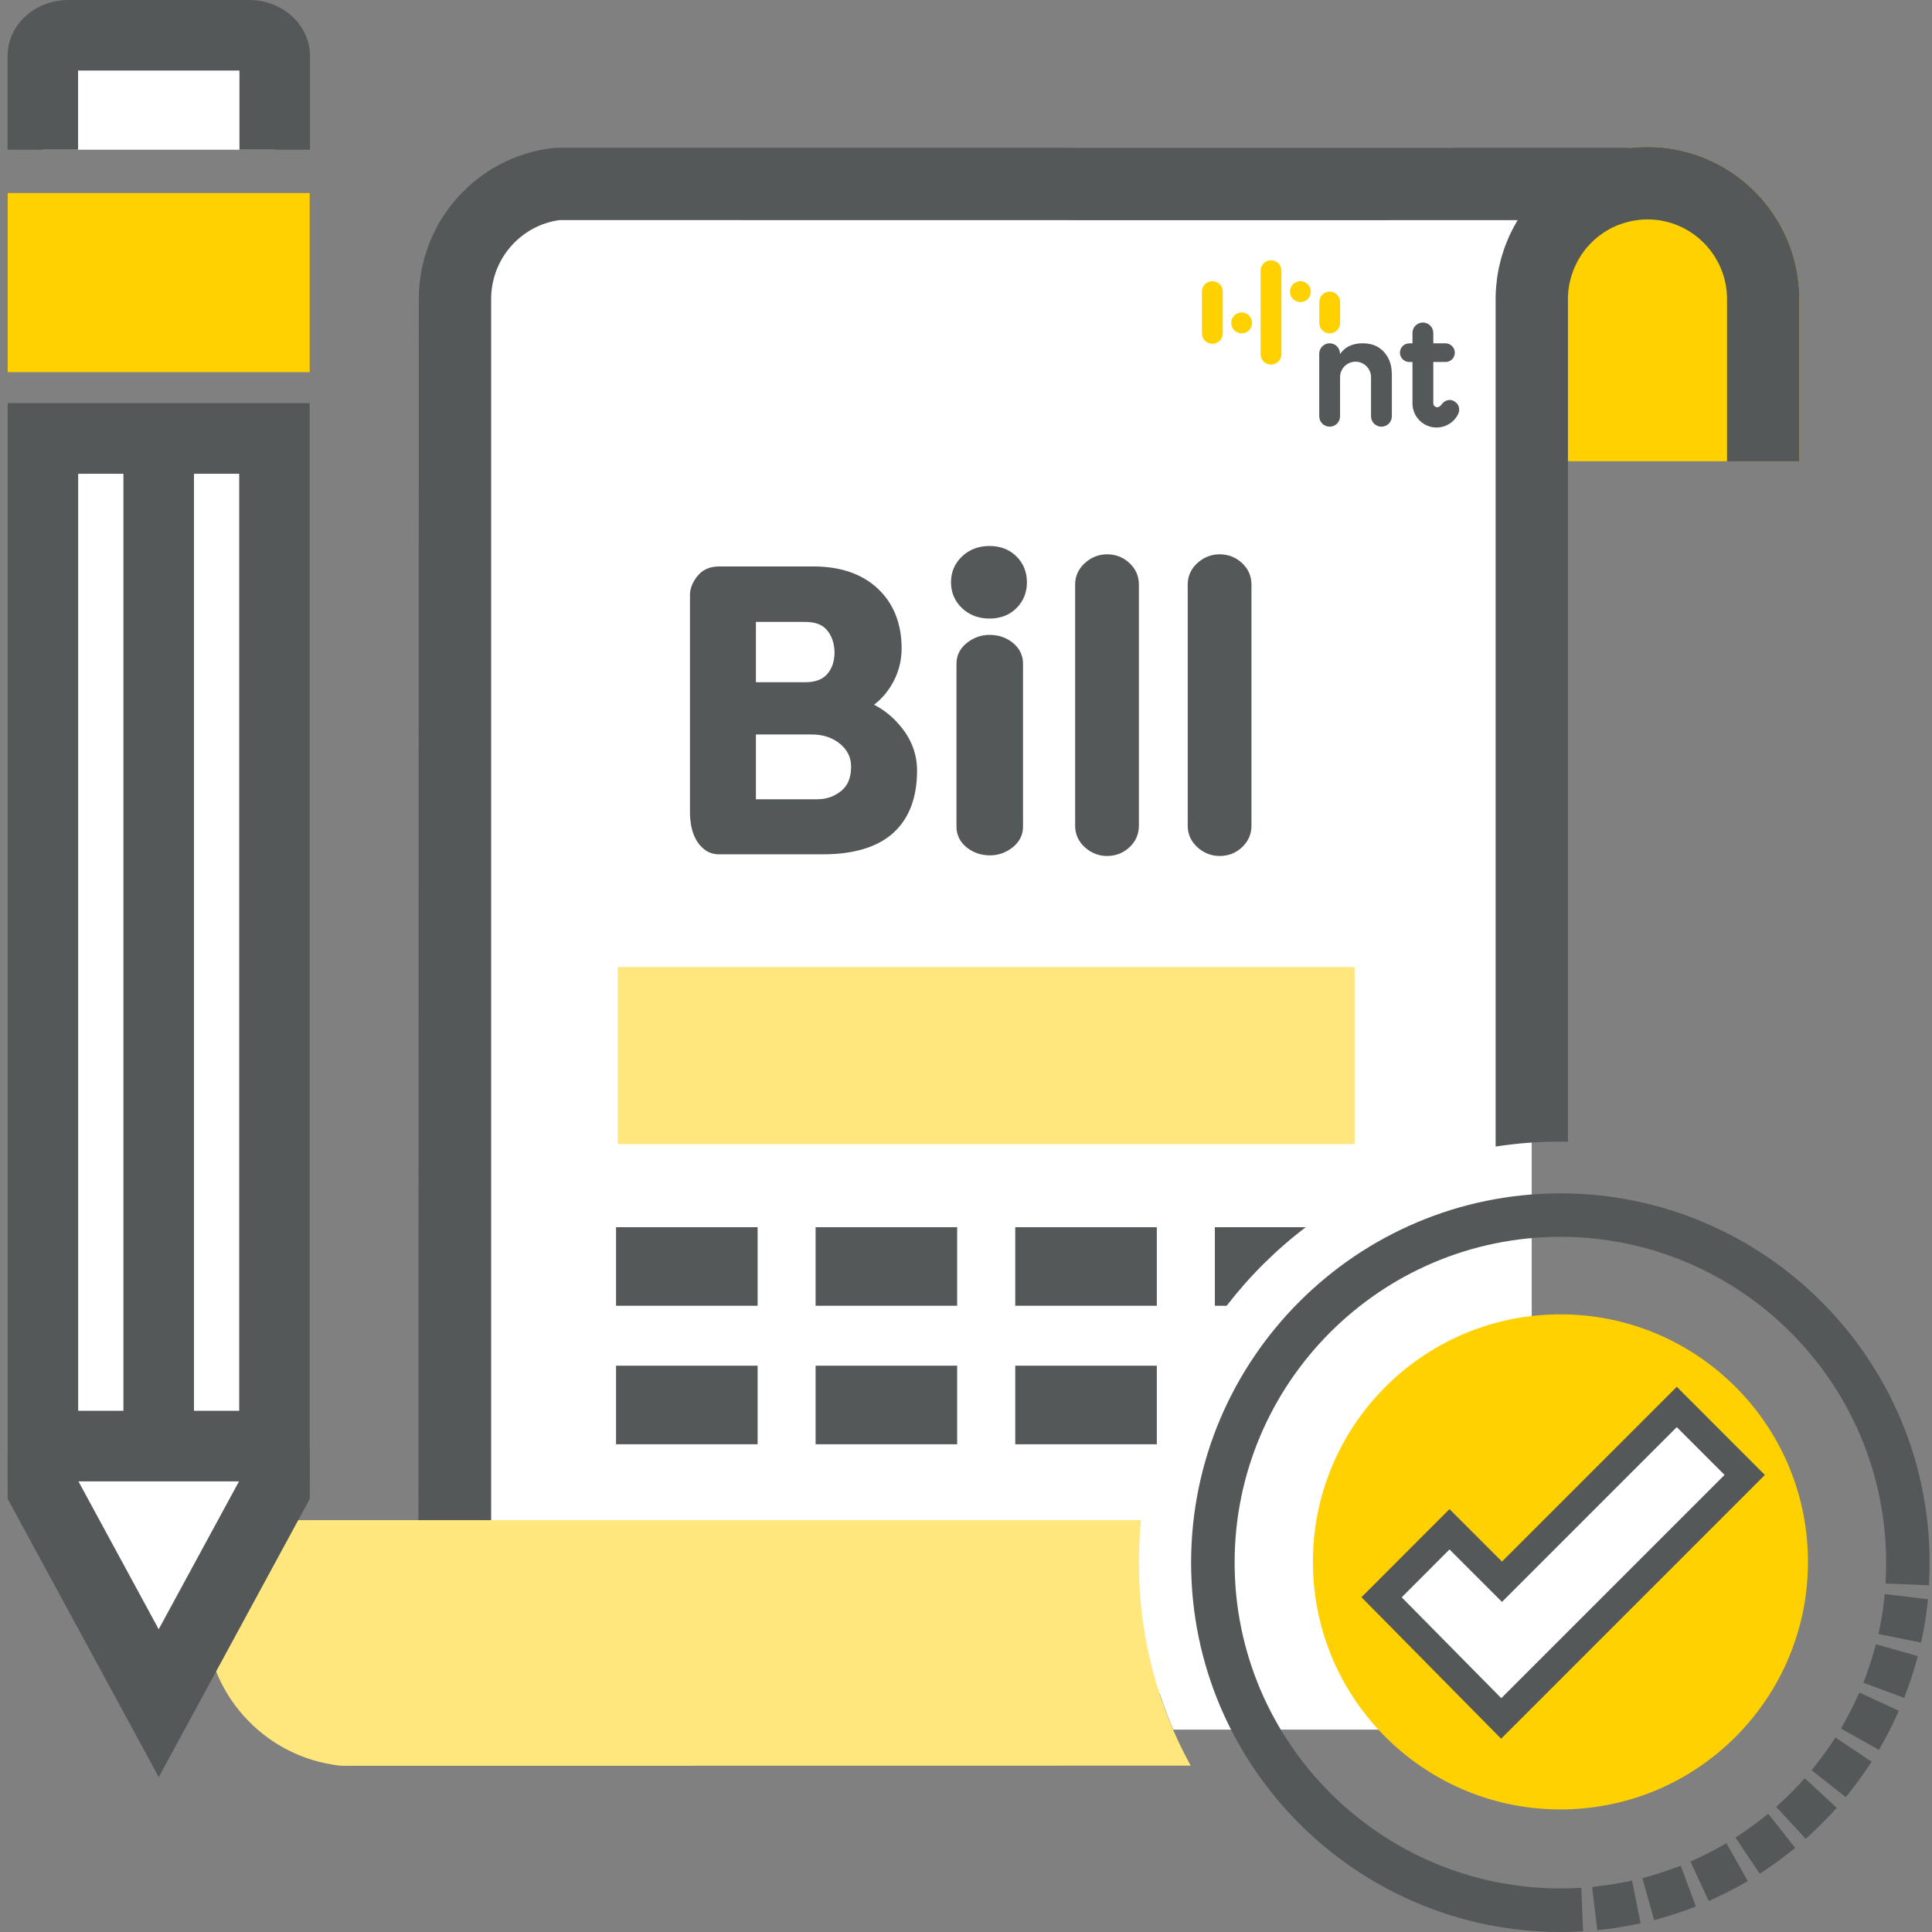 <svg width="156" height="156" viewBox="0 0 156 156" fill="none" xmlns="http://www.w3.org/2000/svg">
<rect x="0" y="0" width="156" height="156" fill="#808080" stroke="none"/>
<g clip-path="url(#clip0_1659_411384)">
<path d="M123.68 34.324V24.143C123.68 18.97 127.86 14.785 133.02 14.785C138.18 14.785 142.361 18.974 142.361 24.143V34.324H123.68Z" fill="#FFD100"/>
<path d="M145.286 37.241H120.762V24.143C120.762 17.372 126.262 11.863 133.024 11.863C139.787 11.863 145.286 17.372 145.286 24.143V37.241ZM126.601 31.402H139.447V24.143C139.447 20.594 136.564 17.703 133.024 17.703C129.484 17.703 126.601 20.59 126.601 24.143V31.402Z" fill="#FFD100"/>
<path d="M123.679 24.14V128.805H123.649L123.679 130.369C123.679 135.172 120.043 139.121 115.397 139.661C112.854 139.661 32.592 139.644 28.438 139.661C33.088 139.121 36.694 135.172 36.694 130.369V128.235H36.728V24.14C36.728 19.337 40.334 15.388 44.985 14.848C47.528 14.848 127.786 14.865 131.94 14.848C127.294 15.383 123.679 19.333 123.679 24.14Z" fill="white"/>
<path d="M133.027 11.863C132.592 11.863 132.165 11.885 131.742 11.933C128.368 11.942 100.895 11.942 50.034 11.933H44.992L44.657 11.95C38.477 12.665 33.818 17.907 33.818 24.143L33.783 130.371C33.783 133.642 31.345 136.389 28.109 136.764L28.458 142.586C30.605 142.577 53.361 142.577 96.157 142.581C95.143 140.735 94.298 138.78 93.636 136.742C76.375 136.738 62.493 136.738 52.046 136.738C46.263 136.738 41.53 136.738 37.85 136.738C38.852 135.087 39.475 133.184 39.601 131.155H39.658V24.143C39.658 20.925 42.018 18.212 45.175 17.772H50.03C85.933 17.781 110.183 17.781 122.541 17.777C122.467 17.903 122.398 18.034 122.324 18.16C122.293 18.216 122.258 18.273 122.228 18.33C122.158 18.456 122.097 18.582 122.032 18.713C121.988 18.804 121.945 18.896 121.901 18.987C121.849 19.105 121.792 19.218 121.744 19.34C121.662 19.536 121.583 19.736 121.509 19.936C121.479 20.024 121.448 20.115 121.418 20.206C121.37 20.355 121.318 20.503 121.274 20.651C121.248 20.742 121.222 20.834 121.196 20.929C121.148 21.104 121.104 21.282 121.065 21.461C121.052 21.522 121.035 21.583 121.022 21.643C120.974 21.883 120.93 22.122 120.895 22.366C120.887 22.436 120.878 22.506 120.869 22.575C120.843 22.767 120.826 22.959 120.808 23.15C120.804 23.224 120.795 23.298 120.791 23.372C120.773 23.629 120.765 23.882 120.765 24.143C120.765 24.143 120.765 24.143 120.765 24.147V92.579C122.472 92.313 124.218 92.178 125.999 92.178C126.204 92.178 126.4 92.191 126.604 92.195V24.143C126.604 23.93 126.617 23.721 126.635 23.512C126.639 23.446 126.652 23.381 126.661 23.316C126.678 23.172 126.696 23.033 126.726 22.893C126.739 22.819 126.761 22.75 126.778 22.68C126.809 22.549 126.839 22.419 126.878 22.292C126.9 22.223 126.922 22.157 126.948 22.092C126.992 21.966 127.035 21.835 127.087 21.713C127.114 21.652 127.14 21.591 127.166 21.535C127.223 21.404 127.283 21.278 127.349 21.151C127.375 21.099 127.405 21.051 127.431 20.999C127.506 20.868 127.58 20.742 127.662 20.616C127.688 20.577 127.719 20.533 127.745 20.494C127.836 20.363 127.928 20.237 128.028 20.115C128.054 20.085 128.08 20.05 128.106 20.019C128.211 19.893 128.324 19.771 128.442 19.649C128.468 19.623 128.49 19.597 128.516 19.575C128.638 19.453 128.764 19.34 128.895 19.231C128.916 19.209 128.943 19.192 128.964 19.17C129.099 19.061 129.239 18.957 129.378 18.861C129.404 18.844 129.43 18.822 129.452 18.804C129.591 18.713 129.735 18.626 129.879 18.543C129.914 18.526 129.948 18.5 129.983 18.482C130.11 18.413 130.245 18.352 130.375 18.291C130.432 18.264 130.488 18.234 130.545 18.212C130.597 18.19 130.654 18.173 130.706 18.156C131.203 17.964 131.729 17.825 132.278 17.764C132.522 17.733 132.775 17.716 133.027 17.716C136.567 17.716 139.45 20.607 139.45 24.156V37.25H145.289V24.143C145.289 17.372 139.79 11.863 133.027 11.863Z" fill="#545859"/>
<path d="M117.735 33.446C117.33 34.251 116.429 34.674 115.549 34.469C114.674 34.26 114.051 33.476 114.051 32.579V29.23H113.794C113.407 29.23 113.071 28.93 113.041 28.534C113.01 28.094 113.354 27.724 113.794 27.724H114.051V26.883C114.051 26.418 114.426 26.043 114.892 26.043C115.353 26.043 115.732 26.418 115.732 26.883V27.724H116.716C117.134 27.724 117.47 28.059 117.47 28.477C117.47 28.895 117.134 29.23 116.716 29.23H115.732V32.579C115.736 32.636 115.754 32.688 115.784 32.736C115.837 32.819 115.932 32.875 116.024 32.88C116.12 32.888 116.215 32.84 116.289 32.779C116.359 32.723 116.411 32.644 116.468 32.579C116.542 32.492 116.629 32.418 116.734 32.37C116.873 32.305 117.034 32.279 117.182 32.305C117.382 32.344 117.561 32.475 117.687 32.631C117.709 32.662 117.726 32.692 117.744 32.727C117.853 32.958 117.844 33.219 117.735 33.446Z" fill="#545859"/>
<path d="M112.385 30.054V33.611C112.385 34.077 112.01 34.452 111.544 34.452C111.078 34.452 110.704 34.077 110.704 33.611V30.454C110.704 29.766 110.146 29.205 109.454 29.205C108.766 29.205 108.204 29.762 108.204 30.454V33.611C108.204 34.077 107.83 34.452 107.364 34.452C106.898 34.452 106.523 34.077 106.523 33.611V28.56C106.523 28.09 106.911 27.711 107.377 27.72C107.843 27.728 108.217 28.12 108.2 28.591V28.56V28.591C108.318 28.425 108.461 28.268 108.622 28.142C109.027 27.829 109.572 27.707 110.098 27.72C110.503 27.728 110.9 27.816 111.239 28.007C111.536 28.177 111.788 28.425 111.975 28.712C112.149 28.978 112.267 29.279 112.328 29.588C112.363 29.771 112.38 29.958 112.376 30.145" fill="#545859"/>
<path d="M105.841 23.547C105.841 24.013 105.466 24.392 105.001 24.392C104.535 24.392 104.16 24.013 104.16 23.547C104.16 23.086 104.535 22.707 105.001 22.707C105.466 22.707 105.841 23.086 105.841 23.547Z" fill="#FFD100"/>
<path d="M101.099 26.071C101.099 26.537 100.724 26.916 100.258 26.916C99.793 26.916 99.418 26.537 99.418 26.071C99.418 25.609 99.793 25.23 100.258 25.23C100.724 25.23 101.099 25.609 101.099 26.071Z" fill="#FFD100"/>
<path d="M107.368 26.917C106.902 26.917 106.527 26.543 106.527 26.077V24.387C106.527 23.921 106.902 23.547 107.368 23.547C107.834 23.547 108.208 23.921 108.208 24.387V26.077C108.208 26.538 107.834 26.917 107.368 26.917Z" fill="#FFD100"/>
<path d="M102.629 29.441C102.164 29.441 101.789 29.067 101.789 28.601V21.86C101.789 21.394 102.164 21.02 102.629 21.02C103.095 21.02 103.47 21.394 103.47 21.86V28.601C103.47 29.062 103.091 29.441 102.629 29.441Z" fill="#FFD100"/>
<path d="M97.891 27.758C97.425 27.758 97.051 27.384 97.051 26.918V23.547C97.051 23.081 97.425 22.707 97.891 22.707C98.353 22.707 98.732 23.081 98.732 23.547V26.918C98.732 27.384 98.357 27.758 97.891 27.758Z" fill="#FFD100"/>
<path d="M109.379 78.086H49.883V92.382H109.379V78.086Z" fill="#FFE67D"/>
<path d="M61.173 99.09H49.742V105.434H61.173V99.09Z" fill="#545859"/>
<path d="M77.286 99.09H65.856V105.434H77.286V99.09Z" fill="#545859"/>
<path d="M93.407 99.09H81.977V105.434H93.407V99.09Z" fill="#545859"/>
<path d="M61.173 110.273H49.742V116.618H61.173V110.273Z" fill="#545859"/>
<path d="M77.286 110.273H65.856V116.618H77.286V110.273Z" fill="#545859"/>
<path d="M93.407 110.273H81.977V116.618H93.407V110.273Z" fill="#545859"/>
<path d="M70.577 56.903C71.113 56.494 71.57 55.984 71.945 55.379C72.515 54.452 72.802 53.437 72.802 52.366C72.802 50.354 72.154 48.725 70.878 47.528C69.611 46.339 67.86 45.738 65.683 45.738H58.062C57.3 45.738 56.704 46.008 56.29 46.544C55.907 47.036 55.711 47.541 55.711 48.046V65.56C55.711 65.917 55.741 66.287 55.807 66.653C55.876 67.049 55.998 67.415 56.172 67.742C56.355 68.09 56.604 68.382 56.9 68.608C57.231 68.856 57.618 68.983 58.062 68.983H66.44C68.94 68.983 70.847 68.403 72.114 67.267C73.399 66.113 74.048 64.415 74.048 62.22C74.048 60.909 73.604 59.712 72.724 58.654C72.106 57.9 71.383 57.317 70.577 56.903ZM68.722 61.898C68.722 62.778 68.465 63.418 67.934 63.853C67.372 64.315 66.737 64.537 65.992 64.537H61.036V59.303H65.504C66.454 59.303 67.22 59.555 67.843 60.073C68.435 60.57 68.722 61.166 68.722 61.898ZM61.036 55.092V50.215H65.012C65.809 50.215 66.379 50.424 66.754 50.855C67.15 51.316 67.359 51.9 67.385 52.636C67.385 53.398 67.185 53.986 66.784 54.439C66.397 54.874 65.818 55.087 65.016 55.087H61.036V55.092Z" fill="#545859"/>
<path d="M81.759 51.889C81.237 51.475 80.61 51.262 79.895 51.262C79.247 51.262 78.646 51.471 78.106 51.884C77.535 52.324 77.231 52.908 77.231 53.57V66.759C77.231 67.421 77.522 68.005 78.075 68.44C78.598 68.854 79.225 69.067 79.939 69.067C80.592 69.067 81.193 68.858 81.729 68.449C82.299 68.013 82.604 67.43 82.604 66.764V53.574C82.604 52.908 82.312 52.324 81.759 51.889Z" fill="#545859"/>
<path d="M79.898 44.086C79.023 44.086 78.278 44.365 77.691 44.918C77.094 45.479 76.789 46.185 76.789 47.017C76.789 47.848 77.094 48.554 77.691 49.115C78.278 49.668 79.023 49.947 79.898 49.947C80.782 49.947 81.514 49.664 82.076 49.102C82.637 48.541 82.92 47.84 82.92 47.017C82.92 46.194 82.637 45.492 82.076 44.931C81.514 44.373 80.782 44.086 79.898 44.086Z" fill="#545859"/>
<path d="M89.39 44.758C88.724 44.758 88.128 44.989 87.614 45.45C87.082 45.925 86.812 46.513 86.812 47.201V66.674C86.812 67.362 87.082 67.954 87.609 68.425C88.123 68.882 88.72 69.117 89.386 69.117C90.083 69.117 90.692 68.882 91.189 68.42C91.698 67.946 91.96 67.362 91.96 66.674V47.201C91.96 46.517 91.703 45.929 91.189 45.455C90.692 44.993 90.087 44.758 89.39 44.758Z" fill="#545859"/>
<path d="M100.279 45.455C99.778 44.993 99.172 44.758 98.476 44.758C97.81 44.758 97.213 44.989 96.699 45.45C96.168 45.925 95.902 46.513 95.902 47.201V66.674C95.902 67.362 96.172 67.95 96.699 68.425C97.213 68.882 97.81 69.117 98.476 69.117C99.177 69.117 99.782 68.882 100.279 68.42C100.788 67.946 101.049 67.362 101.049 66.674V47.201C101.049 46.513 100.792 45.929 100.279 45.455Z" fill="#545859"/>
<path d="M105.435 99.09H98.094V105.434H99.047C100.889 103.048 103.036 100.91 105.435 99.09Z" fill="#545859"/>
<path d="M91.961 126.212C91.961 125.041 92.022 123.887 92.135 122.746H16.562V130.371C16.562 136.607 21.222 141.845 27.401 142.563L27.736 142.581H32.779C61.297 142.577 82.459 142.572 96.15 142.572C93.481 137.717 91.961 132.143 91.961 126.212Z" fill="#FFE67D"/>
<path d="M125.995 96.359C109.553 96.359 96.176 109.736 96.176 126.179C96.176 142.622 109.553 155.999 125.995 155.999C126.409 155.999 126.823 155.99 127.219 155.973L127.824 155.947L127.681 152.432L127.075 152.459C126.723 152.472 126.361 152.48 125.995 152.48C111.491 152.48 99.69 140.68 99.69 126.175C99.69 111.67 111.491 99.869 125.995 99.869C140.5 99.869 152.297 111.67 152.297 126.175C152.297 126.532 152.288 126.898 152.275 127.255L152.249 127.86L155.759 128.004L155.78 127.398C155.798 126.993 155.806 126.58 155.806 126.175C155.815 109.736 142.438 96.359 125.995 96.359Z" fill="#545859"/>
<path d="M142.297 146.828C141.761 147.25 141.2 147.659 140.634 148.043L140.133 148.378L142.092 151.295L142.593 150.96C143.238 150.525 143.873 150.063 144.479 149.584L144.953 149.21L142.776 146.453L142.297 146.828Z" fill="#545859"/>
<path d="M138.878 149.124C138.281 149.46 137.663 149.777 137.045 150.06L136.496 150.313L137.972 153.501L138.521 153.248C139.222 152.921 139.923 152.564 140.598 152.185L141.125 151.889L139.401 148.828L138.878 149.124Z" fill="#545859"/>
<path d="M135.148 150.854C134.508 151.089 133.85 151.306 133.192 151.494L132.613 151.659L133.571 155.043L134.15 154.877C134.899 154.664 135.644 154.42 136.367 154.15L136.933 153.941L135.709 150.645L135.148 150.854Z" fill="#545859"/>
<path d="M131.189 151.969C130.523 152.104 129.839 152.213 129.156 152.291L128.555 152.365L128.973 155.853L129.574 155.783C130.349 155.692 131.124 155.566 131.877 155.417L132.469 155.3L131.781 151.855L131.189 151.969Z" fill="#545859"/>
<path d="M147.866 140.798C147.483 141.368 147.074 141.93 146.656 142.461L146.281 142.936L149.038 145.113L149.412 144.638C149.895 144.029 150.357 143.393 150.788 142.753L151.123 142.252L148.206 140.297L147.866 140.798Z" fill="#545859"/>
<path d="M152.119 129.316C152.041 129.995 151.932 130.679 151.797 131.349L151.68 131.942L155.124 132.63L155.242 132.037C155.394 131.28 155.516 130.505 155.607 129.729L155.677 129.129L152.189 128.715L152.119 129.316Z" fill="#545859"/>
<path d="M145.317 144.034C144.851 144.54 144.359 145.027 143.862 145.489L143.418 145.898L145.804 148.476L146.248 148.067C146.814 147.544 147.368 146.987 147.899 146.416L148.308 145.972L145.726 143.586L145.317 144.034Z" fill="#545859"/>
<path d="M151.31 133.349C151.123 134.011 150.909 134.669 150.67 135.309L150.461 135.875L153.757 137.094L153.966 136.528C154.236 135.801 154.48 135.052 154.689 134.307L154.855 133.724L151.475 132.766L151.31 133.349Z" fill="#545859"/>
<path d="M149.881 137.213C149.593 137.831 149.28 138.449 148.945 139.046L148.648 139.573L151.714 141.293L152.01 140.766C152.393 140.087 152.75 139.386 153.073 138.689L153.325 138.14L150.138 136.664L149.881 137.213Z" fill="#545859"/>
<path d="M126.69 146.091C137.722 145.709 146.356 136.456 145.974 125.424C145.592 114.392 136.339 105.759 125.307 106.14C114.275 106.522 105.642 115.775 106.024 126.807C106.406 137.839 115.658 146.473 126.69 146.091Z" fill="#FFD100"/>
<path d="M140.878 119.097L135.391 113.605L121.274 127.718L117.041 123.486L111.555 128.973L121.213 138.757L140.878 119.097Z" fill="white"/>
<path d="M121.208 140.394L109.93 128.968L117.041 121.853L121.278 126.09L135.391 111.977L142.506 119.096L121.208 140.394ZM113.182 128.977L121.221 137.12L139.249 119.092L135.391 115.234L121.278 129.347L117.041 125.11L113.182 128.977Z" fill="#545859"/>
<path d="M22.168 117.02V120.298L12.818 137.525L3.465 120.298V117.02" fill="white"/>
<path d="M12.819 143.495L0.617 121.021V117.02H6.313V119.576L12.814 131.555L19.32 119.576V117.02H25.015V121.021L12.819 143.495Z" fill="#545859"/>
<path d="M22.163 35.402H3.469V116.762H22.163V35.402Z" fill="white"/>
<path d="M19.315 38.255V113.915H6.312V38.255H19.315ZM25.006 32.551H0.621V119.615H25.006V32.551Z" fill="#545859"/>
<path d="M15.661 34.324H9.965V114.452H15.661V34.324Z" fill="#545859"/>
<path d="M22.181 12.088V4.533C22.181 3.597 21.263 2.848 20.126 2.848H5.521C4.376 2.848 3.457 3.597 3.457 4.529V12.088" fill="white"/>
<path d="M25.029 12.088H19.334V5.696H6.305V12.088H0.609V4.533C0.609 3.227 1.21 1.99 2.264 1.132C3.161 0.401 4.319 0 5.521 0C5.521 0 5.521 0 5.526 0H20.131C22.835 0 25.034 2.034 25.034 4.533V12.088H25.029Z" fill="#545859"/>
<path d="M25.006 15.586H0.621V30.047H25.006V15.586Z" fill="#FFD100"/>
</g>
<defs>
<clipPath id="clip0_1659_411384">
<rect width="156" height="156" fill="white"/>
</clipPath>
</defs>
</svg>
